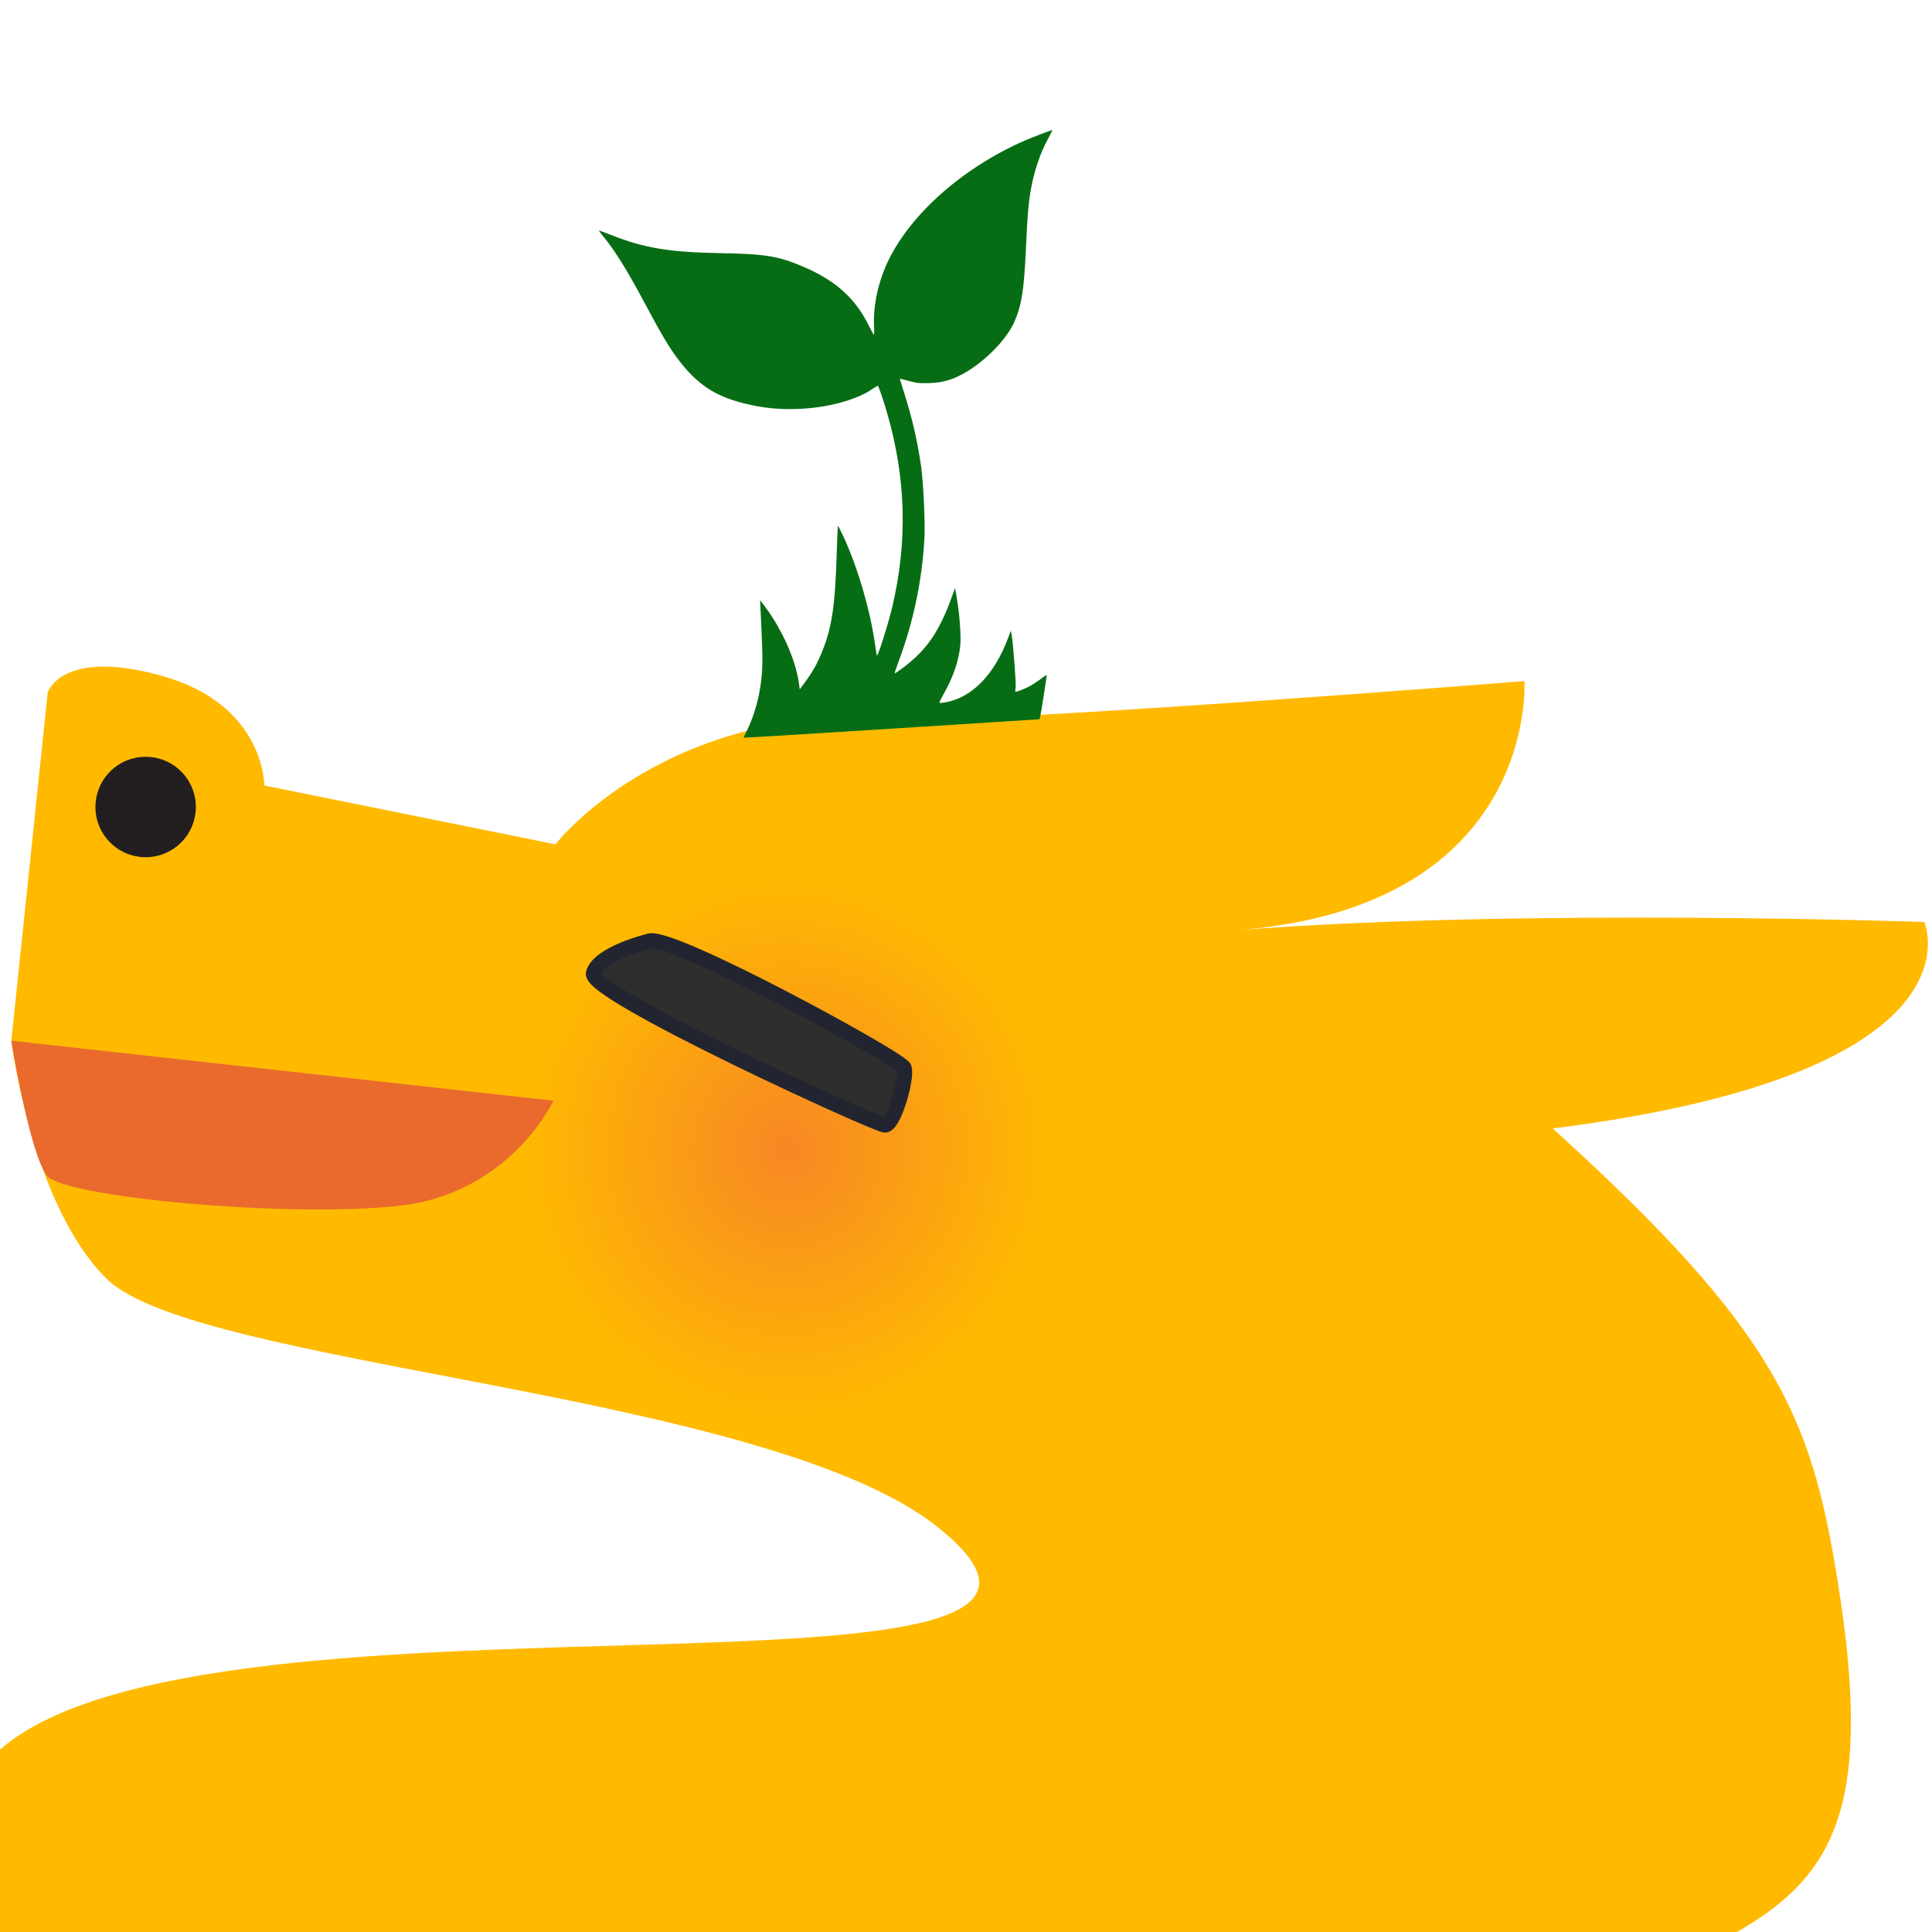 <?xml version="1.0" encoding="UTF-8" standalone="no"?>
<svg
   width="100%"
   height="100%"
   viewBox="0 0 512 512"
   version="1.1"
   xml:space="preserve"
   style="fill-rule:evenodd;clip-rule:evenodd;stroke-miterlimit:10;"
   id="svg11385"
   sodipodi:docname="dragnmelt_plont.svg"
   inkscape:version="1.2.2 (b0a8486541, 2022-12-01)"
   xmlns:inkscape="http://www.inkscape.org/namespaces/inkscape"
   xmlns:sodipodi="http://sodipodi.sourceforge.net/DTD/sodipodi-0.dtd"
   xmlns="http://www.w3.org/2000/svg"
   xmlns:svg="http://www.w3.org/2000/svg"><sodipodi:namedview
   id="namedview11387"
   pagecolor="#ffffff"
   bordercolor="#000000"
   borderopacity="0.25"
   inkscape:showpageshadow="2"
   inkscape:pageopacity="0.0"
   inkscape:pagecheckerboard="0"
   inkscape:deskcolor="#d1d1d1"
   showgrid="false"
   inkscape:zoom="1.4960938"
   inkscape:cx="256"
   inkscape:cy="258.33943"
   inkscape:window-width="1906"
   inkscape:window-height="920"
   inkscape:window-x="5"
   inkscape:window-y="42"
   inkscape:window-maximized="1"
   inkscape:current-layer="svg11385" />
    <g
   transform="matrix(1,0,0,1,43.358,504.296)"
   id="g11360">
        <path
   d="M0,-325.053C26.867,-317.349 26.698,-296.129 26.698,-296.129L103.857,-280.54C103.857,-280.54 133.619,-319.532 199.136,-313.977C217.272,-312.439 360.642,-323.796 360.642,-323.796C360.642,-323.796 364.4,-264.064 284.642,-257.796C359.524,-263.68 466.593,-259.963 466.593,-259.963C466.593,-259.963 484.313,-219.931 368.142,-205.238C427.642,-151.296 436.615,-128.942 443.642,-85.296C453.176,-26.072 443.05,-7.296 416.975,7.704L-43.358,7.704C-55.636,7.704 -47.766,-24.389 -43.358,-40.629C12.642,-89.629 272.3,-46.071 205.097,-99.627C159.845,-135.69 8.824,-141.931 -15.05,-165.363C-34.991,-184.933 -40.358,-228.497 -40.358,-228.497L-30.707,-320.84C-30.707,-320.84 -26.867,-332.757 0,-325.053"
   style="fill:rgb(255,186,0);fill-rule:nonzero;"
   id="path11358" />
    </g>
    <g
   transform="matrix(-0.531,-0.847,-0.847,0.531,26.622,208.061)"
   id="g11364">
        <path
   d="M-11.278,-20.376C-18.629,-20.376 -24.588,-14.417 -24.588,-7.066C-24.588,0.284 -18.629,6.243 -11.279,6.243C-3.928,6.243 2.031,0.284 2.031,-7.066C2.031,-14.417 -3.928,-20.376 -11.278,-20.376"
   style="fill:rgb(35,31,32);fill-rule:nonzero;"
   id="path11362" />
    </g>
    <g
   transform="matrix(0,73.479,71.043,0,208.656,304.505)"
   id="g11368">
        <ellipse
   cx="0"
   cy="0"
   rx="1"
   ry="1"
   style="fill:url(#_Radial1);"
   id="ellipse11366" />
    </g>
    <g
   transform="matrix(0.994,0.11,0.11,-0.994,6.016,268.055)"
   id="g11372">
        <path
   d="M-2.148,-8.028L142.393,-8.028C142.393,-8.028 133.817,-33.624 105.027,-40.157C76.238,-46.691 16.328,-47.715 11.18,-42.562C6.031,-37.41 -2.148,-8.028 -2.148,-8.028"
   style="fill:rgb(234,106,46);fill-rule:nonzero;"
   id="path11370" />
    </g>
    <g
   transform="matrix(-0.616,0.788,0.788,0.616,232.756,266.804)"
   id="g11376">
        <path
   d="M23.633,-58.508C18.512,-55.012 7.212,13.107 8.544,15.344C9.876,17.582 22.229,22.645 23.633,20.665C25.038,18.687 44.556,-62.793 39.494,-64.932C34.428,-67.072 23.633,-58.508 23.633,-58.508Z"
   style="fill:rgb(46,46,46);fill-rule:nonzero;stroke:rgb(34,37,47);stroke-width:4px;"
   id="path11374" />
    </g>
    <defs
   id="defs11383">
        <radialGradient
   id="_Radial1"
   cx="0"
   cy="0"
   r="1"
   gradientUnits="userSpaceOnUse"
   gradientTransform="matrix(0,1,1,0,-9.27473e-06,9.27473e-06)"><stop
     offset="0"
     style="stop-color:rgb(247,135,37);stop-opacity:1"
     id="stop11378" /><stop
     offset="1"
     style="stop-color:rgb(255,186,0);stop-opacity:1"
     id="stop11380" /></radialGradient>
    </defs>
<path
   style="clip-rule:evenodd;fill:#076d14;fill-opacity:0.997;fill-rule:evenodd;stroke-width:0.219;stroke-miterlimit:10"
   d="m 197.057,195.499 c -0.003,-0.054 0.312,-0.73 0.702,-1.504 1.682,-3.339 3.017,-7.523 3.642,-11.41 0.722,-4.488 0.791,-7.179 0.402,-15.578 l -0.369,-7.954 1.303,1.727 c 4.452,5.899 8.103,14.073 8.938,20.013 l 0.265,1.886 1.439,-1.956 c 2.022,-2.749 3.136,-4.732 4.412,-7.855 2.658,-6.503 3.507,-12.104 3.946,-26.034 0.101,-3.197 0.221,-6.203 0.266,-6.681 l 0.083,-0.868 0.713,1.415 c 3.957,7.853 7.793,20.571 9.119,30.238 0.202,1.474 0.415,2.721 0.473,2.772 0.292,0.257 3.098,-8.665 4.142,-13.17 4.003,-17.278 3.556,-33.692 -1.386,-50.918 -1.008,-3.512 -2.344,-7.426 -2.531,-7.414 -0.09,0.006 -0.715,0.392 -1.388,0.857 -3.96,2.742 -11.028,4.764 -18.262,5.224 -5.822,0.371 -10.651,-0.072 -16.13,-1.48 -7.553,-1.94 -12.167,-5.057 -17.109,-11.559 -2.303,-3.029 -4.441,-6.619 -8.756,-14.699 -4.939,-9.249 -7.962,-14.105 -11.301,-18.149 -0.562,-0.68 -0.991,-1.271 -0.954,-1.313 0.037,-0.042 1.325,0.426 2.863,1.04 9.08,3.624 15.557,4.709 29.609,4.96 11.675,0.208 15.118,0.781 21.747,3.617 8.587,3.675 13.823,8.421 17.406,15.777 0.586,1.204 1.144,2.183 1.24,2.177 0.096,-0.006 0.13,-0.704 0.076,-1.551 -0.336,-5.274 0.711,-11.016 2.976,-16.333 5.592,-13.123 19.974,-26.147 37.102,-33.599 1.921,-0.836 6.743,-2.664 7.083,-2.686 0.111,-0.007 -0.29,0.856 -0.889,1.918 -2.288,4.051 -4.085,9.491 -4.93,14.921 -0.525,3.373 -0.725,5.96 -1.103,14.256 -0.511,11.209 -1.111,15.107 -3.013,19.556 -2.186,5.115 -8.845,11.657 -14.741,14.482 -2.748,1.317 -4.897,1.819 -8.157,1.905 -2.441,0.064 -3.024,-6.4e-4 -5.097,-0.569 -1.287,-0.353 -2.368,-0.611 -2.401,-0.573 -0.033,0.038 0.435,1.606 1.041,3.485 2.115,6.558 3.588,12.9 4.56,19.632 0.613,4.249 1.123,15.2 0.893,19.198 -0.651,11.335 -2.886,21.962 -6.873,32.679 -0.614,1.65 -1.075,3.035 -1.024,3.08 0.05,0.044 0.974,-0.573 2.052,-1.372 6.385,-4.73 9.797,-9.677 13.172,-19.097 l 0.784,-2.189 0.427,2.441 c 0.752,4.297 1.204,10.239 0.97,12.732 -0.381,4.05 -1.872,8.443 -4.364,12.856 -0.658,1.166 -1.191,2.22 -1.183,2.343 0.009,0.146 0.526,0.137 1.481,-0.025 7.051,-1.195 13.035,-7.269 16.674,-16.923 l 0.787,-2.089 0.185,0.929 c 0.409,2.05 1.269,13.375 1.083,14.254 -0.102,0.483 -0.137,0.921 -0.077,0.974 0.215,0.189 2.746,-0.827 4.239,-1.701 0.835,-0.489 2.068,-1.315 2.738,-1.835 0.671,-0.52 1.256,-0.913 1.301,-0.874 0.045,0.039 -0.046,0.869 -0.201,1.844 -0.156,0.975 -0.471,3.019 -0.701,4.543 -0.23,1.524 -0.537,3.347 -0.684,4.051 l -0.266,1.279 -39.219,2.497 c -21.571,1.373 -39.222,2.453 -39.226,2.399 z"
   id="path2026"
   inkscape:label="plont" /></svg>

